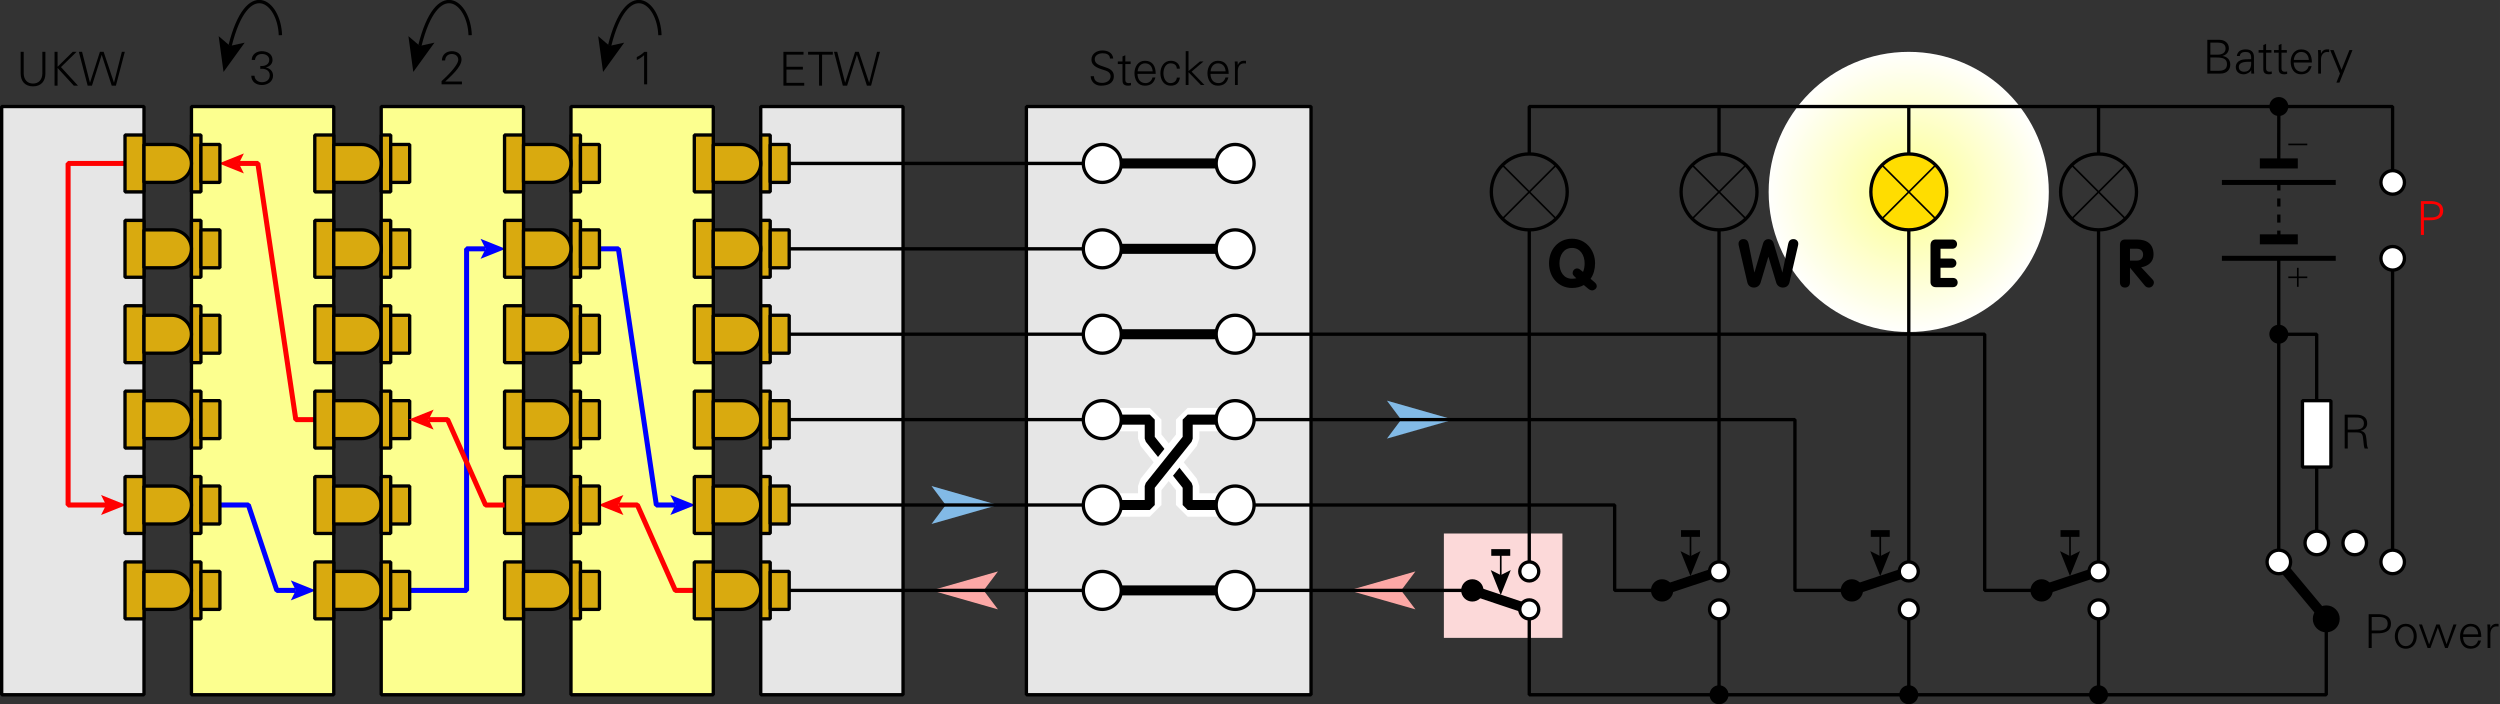 <?xml version="1.0" encoding="ISO-8859-1" standalone="yes"?>
<!DOCTYPE svg PUBLIC "-//W3C//DTD SVG 20010904//EN"
  "http://www.w3.org/TR/2001/REC-SVG-20010904/DTD/svg10.dtd">
<svg width="26.347cm" height="7.422cm" viewBox="280.945 1233 3734.234 1051.945" version="1.0"
    xmlns="http://www.w3.org/2000/svg"
    xmlns:xlink="http://www.w3.org/1999/xlink">
<rect x="280.945" y="1233" width="3734.234" height="1051.945" fill="#333333" stroke="none"/>
<desc>
  Exported by the ArtWorks SVGExport module.
  Source document: SCSI::Develop.$.Develop.Web.!WebXpress.^.Input.cm.Pages.crypto.enigma.i.artwork.i_schema
</desc>
<g transform="matrix(1 0 0 -1 0 3517.945)" stroke-miterlimit="16" fill-rule="evenodd" clip-rule="evenodd" stroke-linejoin="bevel" stroke-linecap="butt">
<path d="M1771.555 1530.617 1672.344 1502.273 1693.547 1530.562 1672.344 1558.961 1771.555 1530.617 Z" fill="#82bae6"/>
<path d="M1672.352 1403.062 1771.562 1374.719 1750.234 1403.016 1771.562 1431.406 1672.352 1403.062 Z" fill="#fca8a6"/>
<path d="M2451.805 1658.164 2352.594 1629.82 2373.797 1658.109 2352.594 1686.508 2451.805 1658.164 Z" fill="#82bae6"/>
<path d="M2295.914 1403.062 2395.125 1374.719 2373.797 1403.016 2395.125 1431.406 2295.914 1403.062 Z" fill="#fca8a6"/>
<rect x="2437.656" y="1332.156" width="177.062" height="155.891" fill="#fcd9d9"/>
<defs>
<radialGradient id="_Fill0" gradientUnits="userSpaceOnUse" cx="3132.008" cy="1998.25" r="213.727" spreadMethod="pad">
<stop offset="0" stop-color="#fcff8f"/>
<stop offset="1" stop-color="#ffffff"/>
</radialGradient>
</defs>
<circle cx="3132.008" cy="1998.25" r="209.242" fill="url(#_Fill0)"/>
<rect x="1814.07" y="1247.172" width="425.164" height="878.68" stroke="#000000" stroke-width="5" stroke-linejoin="miter" fill="#e6e6e6"/>
<path d="M1927.445 1658.164 1998.305 1658.164 1998.305 1629.82 2054.992 1558.961 2054.992 1530.617 2125.859 1530.617" stroke="#ffffff" stroke-width="35" fill="none"/>
<rect x="283.445" y="1247.172" width="212.586" height="878.68" stroke="#000000" stroke-width="5" stroke-linejoin="miter" fill="#e6e6e6"/>
<rect x="566.898" y="1247.172" width="212.578" height="878.68" stroke="#000000" stroke-width="5" stroke-linejoin="miter" fill="#fcff8f"/>
<rect x="850.352" y="1247.172" width="212.578" height="878.68" stroke="#000000" stroke-width="5" stroke-linejoin="miter" fill="#fcff8f"/>
<rect x="1133.797" y="1247.172" width="212.578" height="878.68" stroke="#000000" stroke-width="5" stroke-linejoin="miter" fill="#fcff8f"/>
<rect x="1417.25" y="1247.172" width="212.57" height="878.68" stroke="#000000" stroke-width="5" stroke-linejoin="miter" fill="#e6e6e6"/>
<path d="M1318.023 1403.062 1289.68 1403.062 1232.992 1530.617 1204.648 1530.617" stroke="#ff0000" stroke-width="7.5" stroke-linejoin="miter" fill="none"/>
<path transform="matrix(-0.083 0 0 -0.083 1204.648 1530.617)" stroke="none" fill="#ff0000" d="M-90 -180 360 0 -90 180 0 0 -90 -180 Z"/>
<path d="M751.133 1658.164 722.789 1658.164 666.102 2040.82 637.75 2040.82" stroke="#ff0000" stroke-width="7.5" stroke-linejoin="miter" fill="none"/>
<path transform="matrix(-0.083 0 0 -0.083 637.75 2040.82)" stroke="none" fill="#ff0000" d="M-90 -180 360 0 -90 180 0 0 -90 -180 Z"/>
<path d="M467.695 2040.82 382.656 2040.82 382.656 1530.617 439.352 1530.617" stroke="#ff0000" stroke-width="7.5" stroke-linejoin="miter" fill="none"/>
<path transform="matrix(0.083 0 0 0.083 439.352 1530.617)" stroke="none" fill="#ff0000" d="M-90 -180 360 0 -90 180 0 0 -90 -180 Z"/>
<path d="M609.414 1530.617 651.93 1530.617 694.445 1403.062 722.789 1403.062" stroke="#0000ff" stroke-width="7.5" stroke-linejoin="miter" fill="none"/>
<path transform="matrix(0.083 0 0 0.083 722.789 1403.062)" stroke="none" fill="#0000ff" d="M-90 -180 360 0 -90 180 0 0 -90 -180 Z"/>
<path d="M892.859 1403.062 977.891 1403.062 977.891 1913.266 1006.234 1913.266" stroke="#0000ff" stroke-width="7.5" stroke-linejoin="miter" fill="none"/>
<path transform="matrix(0.083 0 0 0.083 1006.234 1913.266)" stroke="none" fill="#0000ff" d="M-90 -180 360 0 -90 180 0 0 -90 -180 Z"/>
<path d="M1176.305 1913.266 1204.648 1913.266 1261.344 1530.617 1289.688 1530.617" stroke="#0000ff" stroke-width="7.5" stroke-linejoin="miter" fill="none"/>
<path transform="matrix(0.083 0 0 0.083 1289.688 1530.617)" stroke="none" fill="#0000ff" d="M-90 -180 360 0 -90 180 0 0 -90 -180 Z"/>
<g>
<rect x="1318.023" y="1743.203" width="28.352" height="85.031" stroke="#000000" stroke-width="5" stroke-linejoin="miter" fill="#d9aa0f"/>
<path d="M1346.375 1814.062 1387.695 1814.062 C1404.008 1814.062 1417.227 1801.375 1417.227 1785.719 L1417.227 1785.719 C1417.227 1770.062 1404.008 1757.375 1387.695 1757.375 L1346.375 1757.375 1346.375 1814.062 Z" stroke="#000000" stroke-width="5" stroke-linejoin="miter" fill="#d9aa0f"/>
</g>
<g>
<rect x="1417.242" y="1743.203" width="14.172" height="85.031" stroke="#000000" stroke-width="5" stroke-linejoin="miter" fill="#d9aa0f"/>
<rect x="1431.414" y="1757.375" width="28.344" height="56.688" stroke="#000000" stroke-width="5" stroke-linejoin="miter" fill="#d9aa0f"/>
</g>
<g>
<rect x="1318.023" y="1615.648" width="28.352" height="85.031" stroke="#000000" stroke-width="5" stroke-linejoin="miter" fill="#d9aa0f"/>
<path d="M1346.375 1686.508 1387.695 1686.508 C1404.008 1686.508 1417.227 1673.82 1417.227 1658.164 L1417.227 1658.164 C1417.227 1642.508 1404.008 1629.82 1387.695 1629.82 L1346.375 1629.82 1346.375 1686.508 Z" stroke="#000000" stroke-width="5" stroke-linejoin="miter" fill="#d9aa0f"/>
</g>
<g>
<rect x="1417.242" y="1615.648" width="14.172" height="85.031" stroke="#000000" stroke-width="5" stroke-linejoin="miter" fill="#d9aa0f"/>
<rect x="1431.414" y="1629.82" width="28.344" height="56.688" stroke="#000000" stroke-width="5" stroke-linejoin="miter" fill="#d9aa0f"/>
</g>
<g>
<rect x="1318.023" y="1488.102" width="28.352" height="85.031" stroke="#000000" stroke-width="5" stroke-linejoin="miter" fill="#d9aa0f"/>
<path d="M1346.375 1558.961 1387.695 1558.961 C1404.008 1558.961 1417.227 1546.273 1417.227 1530.617 L1417.227 1530.617 C1417.227 1514.961 1404.008 1502.273 1387.695 1502.273 L1346.375 1502.273 1346.375 1558.961 Z" stroke="#000000" stroke-width="5" stroke-linejoin="miter" fill="#d9aa0f"/>
</g>
<g>
<rect x="1417.242" y="1488.102" width="14.172" height="85.031" stroke="#000000" stroke-width="5" stroke-linejoin="miter" fill="#d9aa0f"/>
<rect x="1431.414" y="1502.273" width="28.344" height="56.688" stroke="#000000" stroke-width="5" stroke-linejoin="miter" fill="#d9aa0f"/>
</g>
<g>
<rect x="1318.023" y="1360.547" width="28.352" height="85.031" stroke="#000000" stroke-width="5" stroke-linejoin="miter" fill="#d9aa0f"/>
<path d="M1346.375 1431.406 1387.695 1431.406 C1404.008 1431.406 1417.227 1418.719 1417.227 1403.062 L1417.227 1403.062 C1417.227 1387.406 1404.008 1374.719 1387.695 1374.719 L1346.375 1374.719 1346.375 1431.406 Z" stroke="#000000" stroke-width="5" stroke-linejoin="miter" fill="#d9aa0f"/>
</g>
<g>
<rect x="1417.242" y="1360.547" width="14.172" height="85.031" stroke="#000000" stroke-width="5" stroke-linejoin="miter" fill="#d9aa0f"/>
<rect x="1431.414" y="1374.719" width="28.344" height="56.688" stroke="#000000" stroke-width="5" stroke-linejoin="miter" fill="#d9aa0f"/>
</g>
<g>
<path d="M1482.219 2157 1482.219 2161.195 1455.688 2161.195 1455.688 2181.008 1480.188 2181.008 1480.188 2185.203 1455.688 2185.203 1455.688 2203.336 1481.164 2203.336 1481.164 2207.539 1451.133 2207.539 1451.133 2157 1482.219 2157 Z" fill="#000000"/>
<path d="M1504.359 2157 1508.836 2157 1508.906 2203.336 1524.938 2203.336 1524.938 2207.539 1487.977 2207.539 1487.977 2203.336 1504.289 2203.336 1504.359 2157 Z" fill="#000000"/>
<path d="M1560.789 2202.844 1560.93 2202.844 1575.836 2157 1582.062 2157 1595.367 2207.539 1590.953 2207.539 1579.266 2161.547 1579.125 2161.547 1563.727 2207.539 1558.195 2207.539 1543.43 2161.547 1543.289 2161.547 1531.523 2207.539 1526.695 2207.539 1539.859 2157 1546.297 2157 1560.789 2202.844 Z" fill="#000000"/>
</g>
<g>
<path d="M311.789 2207.539 311.789 2174.773 C311.93 2163.93 318.016 2155.945 330.266 2155.945 342.516 2155.945 348.609 2163.93 348.75 2174.773 L348.75 2207.539 344.195 2207.539 344.195 2174.844 C343.844 2165.68 338.594 2160.148 330.266 2160.148 321.938 2160.148 316.688 2165.68 316.336 2174.844 L316.336 2207.539 311.789 2207.539 Z" fill="#000000"/>
<path d="M366.898 2157 366.969 2183.383 391.188 2157 397.414 2157 372.008 2184.719 395.312 2207.539 389.578 2207.539 366.969 2185.273 366.898 2207.539 362.414 2207.539 362.414 2157 366.898 2157 Z" fill="#000000"/>
<path d="M432.789 2202.844 432.93 2202.844 447.836 2157 454.062 2157 467.367 2207.539 462.953 2207.539 451.266 2161.547 451.125 2161.547 435.727 2207.539 430.195 2207.539 415.43 2161.547 415.289 2161.547 403.523 2207.539 398.695 2207.539 411.859 2157 418.297 2157 432.789 2202.844 Z" fill="#000000"/>
</g>
<g>
<path d="M1232.117 2195.258 C1236.039 2197.148 1239.812 2199.453 1243.039 2202.539 L1243.039 2159 1247.586 2159 1247.586 2207.438 1243.25 2207.438 C1240.094 2204.289 1236.25 2201.484 1232.117 2199.805 L1232.117 2195.258 Z" fill="#000000"/>
</g>
<g>
<path d="M970.945 2159 970.945 2163.195 945.953 2163.195 C953.445 2170.406 970.312 2184.617 970.312 2195.953 970.312 2204.359 963.594 2208.484 955.828 2208.484 947.43 2208.484 940.984 2203.164 940.984 2194.625 L945.883 2194.625 C945.883 2200.297 949.875 2204.289 955.688 2204.289 960.938 2204.289 965.414 2201.344 965.414 2195.68 965.414 2187 946.797 2169.43 940.5 2163.758 L940.5 2159 970.945 2159 Z" fill="#000000"/>
</g>
<g>
<path d="M669.75 2182.023 C676.398 2183.008 683.883 2180.273 683.883 2172.508 683.883 2165.578 678.562 2162.148 672.125 2162.148 666.523 2162.148 661.203 2165.789 661.133 2171.805 L656.234 2171.805 C656.516 2162.562 663.656 2157.945 672.195 2157.945 680.312 2157.945 688.789 2162.844 688.789 2171.945 688.789 2178.453 684.305 2182.867 678.148 2184.195 L678.148 2184.336 C683.539 2185.453 688.016 2189.375 688.016 2195.258 688.016 2204.633 679.969 2208.484 671.773 2208.484 664.219 2208.484 656.938 2203.656 656.938 2195.469 L661.836 2195.469 C662.469 2201.062 666.25 2204.289 672.406 2204.289 678.078 2204.289 683.117 2201.133 683.117 2195.539 683.117 2188.258 675.977 2185.734 669.75 2186.438 L669.75 2182.023 Z" fill="#000000"/>
</g>
<g>
<circle cx="2565.203" cy="1998.297" r="56.688" stroke="#000000" stroke-width="5" fill="none"/>
<g>
<path d="M2525.141 2038.328 2605.305 1958.164" stroke="#000000" stroke-width="2.5" fill="none"/>
<path d="M2525.141 1958.164 2605.305 2038.328" stroke="#000000" stroke-width="2.5" fill="none"/>
</g>
</g>
<g>
<circle cx="2848.656" cy="1998.297" r="56.688" stroke="#000000" stroke-width="5" fill="none"/>
<g>
<path d="M2808.594 2038.328 2888.758 1958.164" stroke="#000000" stroke-width="2.5" fill="none"/>
<path d="M2808.594 1958.164 2888.758 2038.328" stroke="#000000" stroke-width="2.5" fill="none"/>
</g>
</g>
<g>
<circle cx="3132.102" cy="1998.297" r="56.688" stroke="#000000" stroke-width="5" fill="#ffdd00"/>
<g>
<path d="M3092.039 2038.328 3172.203 1958.164" stroke="#000000" stroke-width="2.5" fill="none"/>
<path d="M3092.039 1958.164 3172.203 2038.328" stroke="#000000" stroke-width="2.5" fill="none"/>
</g>
</g>
<g>
<circle cx="3415.547" cy="1998.297" r="56.688" stroke="#000000" stroke-width="5" fill="none"/>
<g>
<path d="M3375.484 2038.328 3455.648 1958.164" stroke="#000000" stroke-width="2.5" fill="none"/>
<path d="M3375.484 1958.164 3455.648 2038.328" stroke="#000000" stroke-width="2.5" fill="none"/>
</g>
</g>
<path d="M2565.203 2054.992 2565.203 2125.852 3684.82 2125.852" stroke="#000000" stroke-width="5" stroke-linejoin="miter" fill="none"/>
<path d="M2565.195 1360.547 2565.195 1247.172 3755.68 1247.172 3755.68 1346.375" stroke="#000000" stroke-width="5" stroke-linejoin="miter" fill="none"/>
<path d="M2154.203 1403.062 2480.172 1403.062" stroke="#000000" stroke-width="5" stroke-linejoin="miter" fill="none"/>
<path d="M2848.648 2125.852 2848.648 2054.992" stroke="#000000" stroke-width="5" stroke-linejoin="miter" fill="none"/>
<path d="M2565.203 1941.617 2565.195 1445.578" stroke="#000000" stroke-width="5" stroke-linejoin="miter" fill="none"/>
<path d="M2848.648 1941.617 2848.648 1445.578" stroke="#000000" stroke-width="5" stroke-linejoin="miter" fill="none"/>
<path d="M3132.102 2125.852 3132.102 2054.992" stroke="#000000" stroke-width="5" stroke-linejoin="miter" fill="none"/>
<path d="M3415.547 2125.852 3415.547 2054.992" stroke="#000000" stroke-width="5" stroke-linejoin="miter" fill="none"/>
<path d="M2154.203 1658.164 2962.023 1658.164 2962.023 1403.062 3047.055 1403.062" stroke="#000000" stroke-width="5" stroke-linejoin="miter" fill="none"/>
<path d="M2154.203 1785.719 3245.469 1785.719 3245.469 1403.062 3330.5 1403.062" stroke="#000000" stroke-width="5" stroke-linejoin="miter" fill="none"/>
<path d="M3132.094 1941.617 3132.094 1445.578" stroke="#000000" stroke-width="5" stroke-linejoin="miter" fill="none"/>
<path d="M3415.539 1941.617 3415.539 1445.578" stroke="#000000" stroke-width="5" stroke-linejoin="miter" fill="none"/>
<g>
<path d="M2652.398 1854.398 C2655.094 1852.094 2656.898 1851.195 2659.094 1851.195 2662.5 1851.195 2666 1853.992 2666 1857.5 2666 1860.297 2664.398 1861.898 2662.5 1863.594 L2656.797 1868.5 C2661.195 1874.797 2663.5 1882.797 2663.5 1891.594 2663.5 1911.898 2649.195 1928.398 2629.094 1928.398 2608.695 1928.398 2594.695 1912.398 2594.695 1891.594 2594.695 1870.898 2608.797 1854.797 2629.094 1854.797 2635.898 1854.797 2641.797 1856.398 2646.695 1859.195 L2652.398 1854.398 Z M2640.594 1882.695 C2639.398 1883.5 2638.195 1884 2636.797 1884 2632.695 1884 2630 1880.695 2630 1876.797 2630 1875.398 2630.797 1873.797 2631.898 1872.797 L2635.5 1869.297 C2633.5 1868.898 2631.398 1868.594 2629.094 1868.594 2616.398 1868.594 2610.297 1879.398 2610.297 1891.594 2610.297 1903.695 2616.594 1914.594 2629.094 1914.594 2641.594 1914.594 2647.898 1903.5 2647.898 1891.594 2647.898 1887 2647.195 1882.594 2645.5 1878.797 L2640.594 1882.695 Z" fill="#000000"/>
</g>
<g>
<path d="M2890.898 1863.195 C2891.898 1859 2895.195 1855.398 2900.797 1855.398 2905.695 1855.398 2909.5 1858.594 2910.695 1862.695 L2922.297 1901.297 2922.5 1901.297 2934.094 1862.695 C2935.297 1858.594 2939.094 1855.398 2944 1855.398 2949.594 1855.398 2952.898 1859 2953.898 1863.195 L2966.594 1917.797 C2966.898 1919.094 2967 1919.797 2967 1921.195 2967 1924.398 2964.297 1927.797 2959.898 1927.797 2955.094 1927.797 2952.797 1925 2951.898 1920.594 L2943.398 1878.094 2943.195 1878.094 2930.195 1921.898 C2929.094 1925.5 2926.094 1927.797 2922.398 1927.797 2918.695 1927.797 2915.695 1925.5 2914.594 1921.898 L2901.594 1878.094 2901.398 1878.094 2892.898 1920.594 C2892 1925 2889.695 1927.797 2884.898 1927.797 2880.5 1927.797 2877.797 1924.398 2877.797 1921.195 2877.797 1919.797 2877.898 1919.094 2878.195 1917.797 L2890.898 1863.195 Z" fill="#000000"/>
</g>
<g>
<path d="M3164.5 1863.5 C3164.5 1859 3167.797 1856 3172.195 1856 L3198 1856 C3202.695 1856 3205.094 1859.5 3205.094 1862.898 3205.094 1866.398 3202.797 1869.797 3198 1869.797 L3179.5 1869.797 3179.5 1885 3195.898 1885 C3200.695 1885 3203.195 1888.5 3203.195 1891.898 3203.195 1895.398 3200.797 1898.797 3195.898 1898.797 L3179.5 1898.797 3179.5 1913.398 3197.094 1913.398 C3201.797 1913.398 3204.195 1916.898 3204.195 1920.297 3204.195 1923.797 3201.898 1927.195 3197.094 1927.195 L3172.297 1927.195 C3167 1927.195 3164.5 1923.5 3164.5 1918.5 L3164.5 1863.5 Z" fill="#000000"/>
</g>
<g>
<path d="M3447.5 1863.195 C3447.5 1858.195 3450.695 1855.398 3455 1855.398 3459.297 1855.398 3462.5 1858.195 3462.5 1863.195 L3462.5 1884.898 3462.695 1884.898 3484.898 1858 C3486.5 1856.094 3488.898 1855.398 3490.695 1855.398 3495.094 1855.398 3498.195 1859.195 3498.195 1863.094 3498.195 1864.5 3497.594 1866 3496.195 1867.5 L3479.195 1885.695 C3489.398 1887.297 3497.695 1893.594 3497.695 1904.594 3497.695 1920.297 3488.195 1927.195 3472.797 1927.195 L3455.195 1927.195 C3450.195 1927.195 3447.5 1924.195 3447.5 1919.398 L3447.5 1863.195 Z M3462.5 1913.398 3472.797 1913.398 C3478.297 1913.398 3482.094 1910.297 3482.094 1904.594 3482.094 1899 3478.297 1895.695 3472.797 1895.695 L3462.5 1895.695 3462.5 1913.398 Z" fill="#000000"/>
</g>
<path d="M2125.859 1403.062 1927.445 1403.062" stroke="#000000" stroke-width="15" fill="none"/>
<path d="M1927.445 1658.164 1998.305 1658.164 1998.305 1629.82 2054.992 1558.961 2054.992 1530.617 2125.859 1530.617" stroke="#000000" stroke-width="15" fill="none"/>
<path d="M2125.852 1658.164 2054.992 1658.164 2054.992 1629.82 1998.305 1558.961 1998.305 1530.617 1927.445 1530.617" stroke="#ffffff" stroke-width="35" fill="none"/>
<path d="M2125.852 1658.164 2054.992 1658.164 2054.992 1629.82 1998.305 1558.961 1998.305 1530.617 1927.445 1530.617" stroke="#000000" stroke-width="15" fill="none"/>
<path d="M1927.445 2040.82 2125.852 2040.82" stroke="#000000" stroke-width="15" fill="none"/>
<path d="M1927.445 1913.266 2125.859 1913.266" stroke="#000000" stroke-width="15" fill="none"/>
<path d="M1459.75 1785.719 1899.094 1785.719" stroke="#000000" stroke-width="5" fill="none"/>
<path d="M1459.75 1658.164 1899.094 1658.164" stroke="#000000" stroke-width="5" fill="none"/>
<path d="M1459.75 1530.617 1899.094 1530.617" stroke="#000000" stroke-width="5" fill="none"/>
<path d="M1899.094 1913.266 1459.75 1913.266" stroke="#000000" stroke-width="5" fill="none"/>
<path d="M1899.094 2040.82 1459.75 2040.82" stroke="#000000" stroke-width="5" fill="none"/>
<g>
<rect x="1417.242" y="1998.305" width="14.172" height="85.031" stroke="#000000" stroke-width="5" stroke-linejoin="miter" fill="#d9aa0f"/>
<rect x="1431.414" y="2012.477" width="28.344" height="56.688" stroke="#000000" stroke-width="5" stroke-linejoin="miter" fill="#d9aa0f"/>
</g>
<g>
<rect x="1417.242" y="1870.75" width="14.172" height="85.031" stroke="#000000" stroke-width="5" stroke-linejoin="miter" fill="#d9aa0f"/>
<rect x="1431.414" y="1884.922" width="28.344" height="56.688" stroke="#000000" stroke-width="5" stroke-linejoin="miter" fill="#d9aa0f"/>
</g>
<g>
<path d="M1944.703 2171.297 C1944.703 2188.727 1916.148 2182.219 1916.148 2196.562 1916.148 2202.727 1922.656 2205.383 1927.906 2205.383 1933.086 2205.383 1938.758 2203.773 1938.898 2197.547 L1943.797 2197.547 C1942.68 2207.273 1934 2209.586 1927.344 2209.586 1919.367 2209.586 1911.25 2204.758 1911.25 2195.938 1911.25 2185.016 1923.703 2182.43 1931.898 2179.695 1936.164 2178.297 1939.805 2175.914 1939.805 2170.875 1939.805 2164.438 1933.297 2161.148 1927.625 2161.148 1920.836 2161.148 1915.094 2163.383 1914.953 2171.156 L1910.055 2171.156 C1910.266 2162.828 1917.055 2156.945 1925.109 2156.945 1935.258 2156.945 1944.703 2160.305 1944.703 2171.297 L1944.703 2171.297 Z" fill="#000000"/>
<path d="M1957.609 2167.375 C1957.609 2162.617 1957.117 2156.945 1966.008 2156.945 1967.406 2156.945 1968.945 2157.227 1970.273 2157.578 L1970.273 2161.219 C1969.156 2160.867 1967.898 2160.797 1966.633 2160.797 1963.414 2160.797 1961.734 2162.547 1961.805 2165.766 L1961.805 2189.289 1969.789 2189.289 1969.789 2193.133 1961.805 2193.133 1961.805 2202.445 1957.609 2200.625 1957.609 2193.133 1950.609 2193.133 1950.609 2189.289 1957.609 2189.289 1957.609 2167.375 Z" fill="#000000"/>
<path d="M2007.203 2174.586 C2007.203 2185.578 2002.938 2194.188 1991.18 2194.188 1980.75 2194.188 1975.5 2185.086 1975.5 2175.562 1975.5 2165.977 1980.398 2156.945 1990.898 2156.945 1999.367 2156.945 2004.617 2160.797 2006.789 2169.195 L2002.375 2169.195 C2001.328 2164.367 1997.195 2160.797 1992.227 2160.797 1983.617 2160.797 1980.188 2167.094 1980.047 2174.586 L2007.203 2174.586 Z M1980.188 2178.438 C1980.75 2184.594 1984.383 2190.336 1991.25 2190.336 1998.523 2190.336 2002.164 2185.227 2002.656 2178.438 L1980.188 2178.438 Z" fill="#000000"/>
<path d="M2043.336 2182.359 C2042.984 2189.844 2037.109 2194.188 2029.898 2194.188 2019.469 2194.188 2014.219 2185.086 2014.219 2175.562 2014.219 2165.977 2019.117 2156.945 2029.617 2156.945 2037.594 2156.945 2042.219 2160.938 2043.336 2168.984 L2038.789 2168.984 C2038.438 2164.156 2034.656 2160.797 2029.195 2160.797 2022.758 2160.797 2018.766 2167.586 2018.766 2175.633 2018.766 2183.617 2022.758 2190.336 2029.195 2190.336 2035.008 2190.336 2038.438 2187.75 2038.789 2182.359 L2043.336 2182.359 Z" fill="#000000"/>
<path d="M2056.219 2208.539 2052.016 2208.539 2052.016 2158 2056.219 2158 2056.219 2177.039 2074.695 2158 2080.016 2158 2060.836 2177.945 2078.617 2193.133 2073.227 2193.133 2056.219 2178.789 2056.219 2208.539 Z" fill="#000000"/>
<path d="M2116.203 2174.586 C2116.203 2185.578 2111.938 2194.188 2100.18 2194.188 2089.75 2194.188 2084.5 2185.086 2084.5 2175.562 2084.5 2165.977 2089.398 2156.945 2099.898 2156.945 2108.367 2156.945 2113.617 2160.797 2115.789 2169.195 L2111.375 2169.195 C2110.328 2164.367 2106.195 2160.797 2101.227 2160.797 2092.617 2160.797 2089.188 2167.094 2089.047 2174.586 L2116.203 2174.586 Z M2089.188 2178.438 C2089.75 2184.594 2093.383 2190.336 2100.25 2190.336 2107.523 2190.336 2111.164 2185.227 2111.656 2178.438 L2089.188 2178.438 Z" fill="#000000"/>
<path d="M2129.797 2179.133 C2129.938 2185.859 2133.227 2190.336 2139.453 2190.336 2140.297 2190.336 2141.203 2190.125 2142.047 2190.055 L2142.047 2194.117 C2140.648 2194.188 2139.25 2194.258 2137.844 2194.188 2134.344 2194.047 2131.195 2191.523 2129.938 2187.953 L2129.797 2187.953 2129.586 2193.133 2125.25 2193.133 C2125.383 2190.758 2125.664 2187.953 2125.594 2185.227 L2125.594 2158 2129.797 2158 2129.797 2179.133 Z" fill="#000000"/>
</g>
<path d="M2154.203 1530.617 2692.75 1530.617 2692.75 1403.062 2763.609 1403.062" stroke="#000000" stroke-width="5" stroke-linejoin="miter" fill="none"/>
<path d="M1459.75 1403.062 1899.094 1403.062" stroke="#000000" stroke-width="5" fill="none"/>
<path d="M1927.445 1785.719 2125.852 1785.719" stroke="#000000" stroke-width="15" fill="none"/>
<g>
<rect x="1318.023" y="1998.305" width="28.352" height="85.031" stroke="#000000" stroke-width="5" stroke-linejoin="miter" fill="#d9aa0f"/>
<path d="M1346.375 2069.164 1387.695 2069.164 C1404.008 2069.164 1417.227 2056.477 1417.227 2040.82 L1417.227 2040.82 C1417.227 2025.164 1404.008 2012.477 1387.695 2012.477 L1346.375 2012.477 1346.375 2069.164 Z" stroke="#000000" stroke-width="5" stroke-linejoin="miter" fill="#d9aa0f"/>
</g>
<g>
<rect x="1318.023" y="1870.75" width="28.352" height="85.031" stroke="#000000" stroke-width="5" stroke-linejoin="miter" fill="#d9aa0f"/>
<path d="M1346.375 1941.609 1387.695 1941.609 C1404.008 1941.609 1417.227 1928.922 1417.227 1913.266 L1417.227 1913.266 C1417.227 1897.609 1404.008 1884.922 1387.695 1884.922 L1346.375 1884.922 1346.375 1941.609 Z" stroke="#000000" stroke-width="5" stroke-linejoin="miter" fill="#d9aa0f"/>
</g>
<g>
<rect x="1034.578" y="1743.203" width="28.352" height="85.031" stroke="#000000" stroke-width="5" stroke-linejoin="miter" fill="#d9aa0f"/>
<path d="M1062.93 1814.062 1104.25 1814.062 C1120.562 1814.062 1133.781 1801.375 1133.781 1785.719 L1133.781 1785.719 C1133.781 1770.062 1120.562 1757.375 1104.25 1757.375 L1062.93 1757.375 1062.93 1814.062 Z" stroke="#000000" stroke-width="5" stroke-linejoin="miter" fill="#d9aa0f"/>
</g>
<g>
<rect x="1133.797" y="1743.203" width="14.172" height="85.031" stroke="#000000" stroke-width="5" stroke-linejoin="miter" fill="#d9aa0f"/>
<rect x="1147.969" y="1757.375" width="28.344" height="56.688" stroke="#000000" stroke-width="5" stroke-linejoin="miter" fill="#d9aa0f"/>
</g>
<g>
<rect x="1034.578" y="1615.648" width="28.352" height="85.031" stroke="#000000" stroke-width="5" stroke-linejoin="miter" fill="#d9aa0f"/>
<path d="M1062.93 1686.508 1104.25 1686.508 C1120.562 1686.508 1133.781 1673.82 1133.781 1658.164 L1133.781 1658.164 C1133.781 1642.508 1120.562 1629.82 1104.25 1629.82 L1062.93 1629.82 1062.93 1686.508 Z" stroke="#000000" stroke-width="5" stroke-linejoin="miter" fill="#d9aa0f"/>
</g>
<g>
<rect x="1133.797" y="1615.648" width="14.172" height="85.031" stroke="#000000" stroke-width="5" stroke-linejoin="miter" fill="#d9aa0f"/>
<rect x="1147.969" y="1629.82" width="28.344" height="56.688" stroke="#000000" stroke-width="5" stroke-linejoin="miter" fill="#d9aa0f"/>
</g>
<g>
<rect x="1034.578" y="1488.102" width="28.352" height="85.031" stroke="#000000" stroke-width="5" stroke-linejoin="miter" fill="#d9aa0f"/>
<path d="M1062.93 1558.961 1104.25 1558.961 C1120.562 1558.961 1133.781 1546.273 1133.781 1530.617 L1133.781 1530.617 C1133.781 1514.961 1120.562 1502.273 1104.25 1502.273 L1062.93 1502.273 1062.93 1558.961 Z" stroke="#000000" stroke-width="5" stroke-linejoin="miter" fill="#d9aa0f"/>
</g>
<g>
<rect x="1133.797" y="1488.102" width="14.172" height="85.031" stroke="#000000" stroke-width="5" stroke-linejoin="miter" fill="#d9aa0f"/>
<rect x="1147.969" y="1502.273" width="28.344" height="56.688" stroke="#000000" stroke-width="5" stroke-linejoin="miter" fill="#d9aa0f"/>
</g>
<g>
<rect x="1034.578" y="1360.547" width="28.352" height="85.031" stroke="#000000" stroke-width="5" stroke-linejoin="miter" fill="#d9aa0f"/>
<path d="M1062.93 1431.406 1104.25 1431.406 C1120.562 1431.406 1133.781 1418.719 1133.781 1403.062 L1133.781 1403.062 C1133.781 1387.406 1120.562 1374.719 1104.25 1374.719 L1062.93 1374.719 1062.93 1431.406 Z" stroke="#000000" stroke-width="5" stroke-linejoin="miter" fill="#d9aa0f"/>
</g>
<g>
<rect x="1133.797" y="1360.547" width="14.172" height="85.031" stroke="#000000" stroke-width="5" stroke-linejoin="miter" fill="#d9aa0f"/>
<rect x="1147.969" y="1374.719" width="28.344" height="56.688" stroke="#000000" stroke-width="5" stroke-linejoin="miter" fill="#d9aa0f"/>
</g>
<g>
<rect x="1133.797" y="1998.305" width="14.172" height="85.031" stroke="#000000" stroke-width="5" stroke-linejoin="miter" fill="#d9aa0f"/>
<rect x="1147.969" y="2012.477" width="28.344" height="56.688" stroke="#000000" stroke-width="5" stroke-linejoin="miter" fill="#d9aa0f"/>
</g>
<g>
<rect x="1133.797" y="1870.75" width="14.172" height="85.031" stroke="#000000" stroke-width="5" stroke-linejoin="miter" fill="#d9aa0f"/>
<rect x="1147.969" y="1884.922" width="28.344" height="56.688" stroke="#000000" stroke-width="5" stroke-linejoin="miter" fill="#d9aa0f"/>
</g>
<g>
<rect x="1034.578" y="1998.305" width="28.352" height="85.031" stroke="#000000" stroke-width="5" stroke-linejoin="miter" fill="#d9aa0f"/>
<path d="M1062.93 2069.164 1104.25 2069.164 C1120.562 2069.164 1133.781 2056.477 1133.781 2040.82 L1133.781 2040.82 C1133.781 2025.164 1120.562 2012.477 1104.25 2012.477 L1062.93 2012.477 1062.93 2069.164 Z" stroke="#000000" stroke-width="5" stroke-linejoin="miter" fill="#d9aa0f"/>
</g>
<g>
<rect x="1034.578" y="1870.75" width="28.352" height="85.031" stroke="#000000" stroke-width="5" stroke-linejoin="miter" fill="#d9aa0f"/>
<path d="M1062.93 1941.609 1104.25 1941.609 C1120.562 1941.609 1133.781 1928.922 1133.781 1913.266 L1133.781 1913.266 C1133.781 1897.609 1120.562 1884.922 1104.25 1884.922 L1062.93 1884.922 1062.93 1941.609 Z" stroke="#000000" stroke-width="5" stroke-linejoin="miter" fill="#d9aa0f"/>
</g>
<g>
<rect x="751.133" y="1743.203" width="28.352" height="85.031" stroke="#000000" stroke-width="5" stroke-linejoin="miter" fill="#d9aa0f"/>
<path d="M779.484 1814.062 820.805 1814.062 C837.117 1814.062 850.336 1801.375 850.336 1785.719 L850.336 1785.719 C850.336 1770.062 837.117 1757.375 820.805 1757.375 L779.484 1757.375 779.484 1814.062 Z" stroke="#000000" stroke-width="5" stroke-linejoin="miter" fill="#d9aa0f"/>
</g>
<g>
<rect x="850.352" y="1743.203" width="14.172" height="85.031" stroke="#000000" stroke-width="5" stroke-linejoin="miter" fill="#d9aa0f"/>
<rect x="864.523" y="1757.375" width="28.344" height="56.688" stroke="#000000" stroke-width="5" stroke-linejoin="miter" fill="#d9aa0f"/>
</g>
<g>
<rect x="751.133" y="1615.648" width="28.352" height="85.031" stroke="#000000" stroke-width="5" stroke-linejoin="miter" fill="#d9aa0f"/>
<path d="M779.484 1686.508 820.805 1686.508 C837.117 1686.508 850.336 1673.82 850.336 1658.164 L850.336 1658.164 C850.336 1642.508 837.117 1629.82 820.805 1629.82 L779.484 1629.82 779.484 1686.508 Z" stroke="#000000" stroke-width="5" stroke-linejoin="miter" fill="#d9aa0f"/>
</g>
<g>
<rect x="850.352" y="1615.648" width="14.172" height="85.031" stroke="#000000" stroke-width="5" stroke-linejoin="miter" fill="#d9aa0f"/>
<rect x="864.523" y="1629.82" width="28.344" height="56.688" stroke="#000000" stroke-width="5" stroke-linejoin="miter" fill="#d9aa0f"/>
</g>
<g>
<rect x="751.133" y="1488.102" width="28.352" height="85.031" stroke="#000000" stroke-width="5" stroke-linejoin="miter" fill="#d9aa0f"/>
<path d="M779.484 1558.961 820.805 1558.961 C837.117 1558.961 850.336 1546.273 850.336 1530.617 L850.336 1530.617 C850.336 1514.961 837.117 1502.273 820.805 1502.273 L779.484 1502.273 779.484 1558.961 Z" stroke="#000000" stroke-width="5" stroke-linejoin="miter" fill="#d9aa0f"/>
</g>
<g>
<rect x="850.352" y="1488.102" width="14.172" height="85.031" stroke="#000000" stroke-width="5" stroke-linejoin="miter" fill="#d9aa0f"/>
<rect x="864.523" y="1502.273" width="28.344" height="56.688" stroke="#000000" stroke-width="5" stroke-linejoin="miter" fill="#d9aa0f"/>
</g>
<g>
<rect x="751.133" y="1360.547" width="28.352" height="85.031" stroke="#000000" stroke-width="5" stroke-linejoin="miter" fill="#d9aa0f"/>
<path d="M779.484 1431.406 820.805 1431.406 C837.117 1431.406 850.336 1418.719 850.336 1403.062 L850.336 1403.062 C850.336 1387.406 837.117 1374.719 820.805 1374.719 L779.484 1374.719 779.484 1431.406 Z" stroke="#000000" stroke-width="5" stroke-linejoin="miter" fill="#d9aa0f"/>
</g>
<g>
<rect x="850.352" y="1360.547" width="14.172" height="85.031" stroke="#000000" stroke-width="5" stroke-linejoin="miter" fill="#d9aa0f"/>
<rect x="864.523" y="1374.719" width="28.344" height="56.688" stroke="#000000" stroke-width="5" stroke-linejoin="miter" fill="#d9aa0f"/>
</g>
<g>
<rect x="850.352" y="1998.305" width="14.172" height="85.031" stroke="#000000" stroke-width="5" stroke-linejoin="miter" fill="#d9aa0f"/>
<rect x="864.523" y="2012.477" width="28.344" height="56.688" stroke="#000000" stroke-width="5" stroke-linejoin="miter" fill="#d9aa0f"/>
</g>
<g>
<rect x="850.352" y="1870.75" width="14.172" height="85.031" stroke="#000000" stroke-width="5" stroke-linejoin="miter" fill="#d9aa0f"/>
<rect x="864.523" y="1884.922" width="28.344" height="56.688" stroke="#000000" stroke-width="5" stroke-linejoin="miter" fill="#d9aa0f"/>
</g>
<g>
<rect x="751.133" y="1998.305" width="28.352" height="85.031" stroke="#000000" stroke-width="5" stroke-linejoin="miter" fill="#d9aa0f"/>
<path d="M779.484 2069.164 820.805 2069.164 C837.117 2069.164 850.336 2056.477 850.336 2040.82 L850.336 2040.82 C850.336 2025.164 837.117 2012.477 820.805 2012.477 L779.484 2012.477 779.484 2069.164 Z" stroke="#000000" stroke-width="5" stroke-linejoin="miter" fill="#d9aa0f"/>
</g>
<g>
<rect x="751.133" y="1870.75" width="28.352" height="85.031" stroke="#000000" stroke-width="5" stroke-linejoin="miter" fill="#d9aa0f"/>
<path d="M779.484 1941.609 820.805 1941.609 C837.117 1941.609 850.336 1928.922 850.336 1913.266 L850.336 1913.266 C850.336 1897.609 837.117 1884.922 820.805 1884.922 L779.484 1884.922 779.484 1941.609 Z" stroke="#000000" stroke-width="5" stroke-linejoin="miter" fill="#d9aa0f"/>
</g>
<g>
<rect x="566.898" y="1743.203" width="14.172" height="85.031" stroke="#000000" stroke-width="5" stroke-linejoin="miter" fill="#d9aa0f"/>
<rect x="581.07" y="1757.375" width="28.344" height="56.688" stroke="#000000" stroke-width="5" stroke-linejoin="miter" fill="#d9aa0f"/>
</g>
<g>
<rect x="566.898" y="1615.648" width="14.172" height="85.031" stroke="#000000" stroke-width="5" stroke-linejoin="miter" fill="#d9aa0f"/>
<rect x="581.07" y="1629.82" width="28.344" height="56.688" stroke="#000000" stroke-width="5" stroke-linejoin="miter" fill="#d9aa0f"/>
</g>
<g>
<rect x="566.898" y="1488.102" width="14.172" height="85.031" stroke="#000000" stroke-width="5" stroke-linejoin="miter" fill="#d9aa0f"/>
<rect x="581.07" y="1502.273" width="28.344" height="56.688" stroke="#000000" stroke-width="5" stroke-linejoin="miter" fill="#d9aa0f"/>
</g>
<g>
<rect x="566.898" y="1360.547" width="14.172" height="85.031" stroke="#000000" stroke-width="5" stroke-linejoin="miter" fill="#d9aa0f"/>
<rect x="581.07" y="1374.719" width="28.344" height="56.688" stroke="#000000" stroke-width="5" stroke-linejoin="miter" fill="#d9aa0f"/>
</g>
<g>
<rect x="566.898" y="1998.305" width="14.172" height="85.031" stroke="#000000" stroke-width="5" stroke-linejoin="miter" fill="#d9aa0f"/>
<rect x="581.07" y="2012.477" width="28.344" height="56.688" stroke="#000000" stroke-width="5" stroke-linejoin="miter" fill="#d9aa0f"/>
</g>
<g>
<rect x="566.898" y="1870.75" width="14.172" height="85.031" stroke="#000000" stroke-width="5" stroke-linejoin="miter" fill="#d9aa0f"/>
<rect x="581.07" y="1884.922" width="28.344" height="56.688" stroke="#000000" stroke-width="5" stroke-linejoin="miter" fill="#d9aa0f"/>
</g>
<g>
<rect x="467.68" y="1743.203" width="28.352" height="85.031" stroke="#000000" stroke-width="5" stroke-linejoin="miter" fill="#d9aa0f"/>
<path d="M496.031 1814.062 537.352 1814.062 C553.664 1814.062 566.883 1801.375 566.883 1785.719 L566.883 1785.719 C566.883 1770.062 553.664 1757.375 537.352 1757.375 L496.031 1757.375 496.031 1814.062 Z" stroke="#000000" stroke-width="5" stroke-linejoin="miter" fill="#d9aa0f"/>
</g>
<g>
<rect x="467.68" y="1615.648" width="28.352" height="85.031" stroke="#000000" stroke-width="5" stroke-linejoin="miter" fill="#d9aa0f"/>
<path d="M496.031 1686.508 537.352 1686.508 C553.664 1686.508 566.883 1673.82 566.883 1658.164 L566.883 1658.164 C566.883 1642.508 553.664 1629.82 537.352 1629.82 L496.031 1629.82 496.031 1686.508 Z" stroke="#000000" stroke-width="5" stroke-linejoin="miter" fill="#d9aa0f"/>
</g>
<g>
<rect x="467.68" y="1488.102" width="28.352" height="85.031" stroke="#000000" stroke-width="5" stroke-linejoin="miter" fill="#d9aa0f"/>
<path d="M496.031 1558.961 537.352 1558.961 C553.664 1558.961 566.883 1546.273 566.883 1530.617 L566.883 1530.617 C566.883 1514.961 553.664 1502.273 537.352 1502.273 L496.031 1502.273 496.031 1558.961 Z" stroke="#000000" stroke-width="5" stroke-linejoin="miter" fill="#d9aa0f"/>
</g>
<g>
<rect x="467.68" y="1360.547" width="28.352" height="85.031" stroke="#000000" stroke-width="5" stroke-linejoin="miter" fill="#d9aa0f"/>
<path d="M496.031 1431.406 537.352 1431.406 C553.664 1431.406 566.883 1418.719 566.883 1403.062 L566.883 1403.062 C566.883 1387.406 553.664 1374.719 537.352 1374.719 L496.031 1374.719 496.031 1431.406 Z" stroke="#000000" stroke-width="5" stroke-linejoin="miter" fill="#d9aa0f"/>
</g>
<g>
<rect x="467.68" y="1998.305" width="28.352" height="85.031" stroke="#000000" stroke-width="5" stroke-linejoin="miter" fill="#d9aa0f"/>
<path d="M496.031 2069.164 537.352 2069.164 C553.664 2069.164 566.883 2056.477 566.883 2040.82 L566.883 2040.82 C566.883 2025.164 553.664 2012.477 537.352 2012.477 L496.031 2012.477 496.031 2069.164 Z" stroke="#000000" stroke-width="5" stroke-linejoin="miter" fill="#d9aa0f"/>
</g>
<g>
<rect x="467.68" y="1870.75" width="28.352" height="85.031" stroke="#000000" stroke-width="5" stroke-linejoin="miter" fill="#d9aa0f"/>
<path d="M496.031 1941.609 537.352 1941.609 C553.664 1941.609 566.883 1928.922 566.883 1913.266 L566.883 1913.266 C566.883 1897.609 553.664 1884.922 537.352 1884.922 L496.031 1884.922 496.031 1941.609 Z" stroke="#000000" stroke-width="5" stroke-linejoin="miter" fill="#d9aa0f"/>
</g>
<path d="M1034.578 1530.609 1006.234 1530.609 949.547 1658.164 921.203 1658.164" stroke="#ff0000" stroke-width="7.5" stroke-linejoin="miter" fill="none"/>
<path transform="matrix(-0.083 0 0 -0.083 921.203 1658.164)" stroke="none" fill="#ff0000" d="M-90 -180 360 0 -90 180 0 0 -90 -180 Z"/>
<path d="M1266.664 2232.375 C1265.172 2283.453 1217.055 2319.922 1191.445 2216.367" stroke="#000000" stroke-width="5" stroke-linejoin="miter" fill="none"/>
<path transform="matrix(-0.027 -0.108 0.108 -0.027 1191.445 2216.367)" stroke="none" fill="#000000" d="M-90 -180 360 0 -90 180 0 0 -90 -180 Z"/>
<path d="M983.211 2232.375 C981.719 2283.453 933.602 2319.922 907.992 2216.367" stroke="#000000" stroke-width="5" stroke-linejoin="miter" fill="none"/>
<path transform="matrix(-0.027 -0.108 0.108 -0.027 907.992 2216.367)" stroke="none" fill="#000000" d="M-90 -180 360 0 -90 180 0 0 -90 -180 Z"/>
<path d="M699.766 2232.375 C698.273 2283.453 650.156 2319.922 624.547 2216.367" stroke="#000000" stroke-width="5" stroke-linejoin="miter" fill="none"/>
<path transform="matrix(-0.027 -0.108 0.108 -0.027 624.547 2216.367)" stroke="none" fill="#000000" d="M-90 -180 360 0 -90 180 0 0 -90 -180 Z"/>
<path d="M2848.648 1360.547 2848.648 1247.172" stroke="#000000" stroke-width="5" stroke-linejoin="miter" fill="none"/>
<path d="M3132.094 1360.547 3132.094 1247.172" stroke="#000000" stroke-width="5" stroke-linejoin="miter" fill="none"/>
<path d="M3415.539 1360.547 3415.539 1247.172" stroke="#000000" stroke-width="5" stroke-linejoin="miter" fill="none"/>
<circle cx="2848.648" cy="1247.172" r="14.172" fill="#000000"/>
<circle cx="3132.086" cy="1247.172" r="14.172" fill="#000000"/>
<circle cx="3415.531" cy="1247.172" r="14.172" fill="#000000"/>
<g>
<circle cx="2480.164" cy="1403.062" r="14.172" stroke="#000000" stroke-width="5" stroke-linejoin="miter" fill="#000000"/>
<path d="M2565.117 1374.672 2480.172 1403.062" stroke="#000000" stroke-width="15" stroke-linejoin="miter" fill="none"/>
<circle cx="2565.195" cy="1431.406" r="14.172" stroke="#000000" stroke-width="5" stroke-linejoin="miter" fill="#ffffff"/>
<circle cx="2565.195" cy="1374.719" r="14.172" stroke="#000000" stroke-width="5" stroke-linejoin="miter" fill="#ffffff"/>
<g>
<path d="M2522.602 1459.703 2522.602 1425.93" stroke="#000000" stroke-width="2.5" stroke-linejoin="miter" fill="none"/>
<path transform="matrix(0 -0.083 0.083 0 2522.602 1425.93)" stroke="none" fill="#000000" d="M-90 -180 360 0 -90 180 0 0 -90 -180 Z"/>
<path d="M2508.43 1459.703 2536.773 1459.703" stroke="#000000" stroke-width="10" stroke-linejoin="miter" fill="none"/>
</g>
</g>
<g>
<circle cx="2763.609" cy="1403.062" r="14.172" stroke="#000000" stroke-width="5" stroke-linejoin="miter" fill="#000000"/>
<path d="M2763.609 1403.062 2848.555 1431.359" stroke="#000000" stroke-width="15" stroke-linejoin="miter" fill="none"/>
<circle cx="2848.641" cy="1431.406" r="14.172" stroke="#000000" stroke-width="5" stroke-linejoin="miter" fill="#ffffff"/>
<circle cx="2848.641" cy="1374.719" r="14.172" stroke="#000000" stroke-width="5" stroke-linejoin="miter" fill="#ffffff"/>
<g>
<path d="M2806.039 1488.047 2806.039 1454.273" stroke="#000000" stroke-width="2.5" stroke-linejoin="miter" fill="none"/>
<path transform="matrix(0 -0.083 0.083 0 2806.039 1454.273)" stroke="none" fill="#000000" d="M-90 -180 360 0 -90 180 0 0 -90 -180 Z"/>
<path d="M2791.867 1488.047 2820.211 1488.047" stroke="#000000" stroke-width="10" stroke-linejoin="miter" fill="none"/>
</g>
</g>
<g>
<circle cx="3047.055" cy="1403.062" r="14.172" stroke="#000000" stroke-width="5" stroke-linejoin="miter" fill="#000000"/>
<path d="M3047.055 1403.062 3131.992 1431.359" stroke="#000000" stroke-width="15" stroke-linejoin="miter" fill="none"/>
<circle cx="3132.086" cy="1431.406" r="14.172" stroke="#000000" stroke-width="5" stroke-linejoin="miter" fill="#ffffff"/>
<circle cx="3132.086" cy="1374.719" r="14.172" stroke="#000000" stroke-width="5" stroke-linejoin="miter" fill="#ffffff"/>
<g>
<path d="M3089.477 1488.047 3089.477 1454.273" stroke="#000000" stroke-width="2.5" stroke-linejoin="miter" fill="none"/>
<path transform="matrix(0 -0.083 0.083 0 3089.477 1454.273)" stroke="none" fill="#000000" d="M-90 -180 360 0 -90 180 0 0 -90 -180 Z"/>
<path d="M3075.305 1488.047 3103.648 1488.047" stroke="#000000" stroke-width="10" stroke-linejoin="miter" fill="none"/>
</g>
</g>
<g>
<circle cx="3330.5" cy="1403.062" r="14.172" stroke="#000000" stroke-width="5" stroke-linejoin="miter" fill="#000000"/>
<path d="M3330.5 1403.062 3415.43 1431.359" stroke="#000000" stroke-width="15" stroke-linejoin="miter" fill="none"/>
<circle cx="3415.531" cy="1431.406" r="14.172" stroke="#000000" stroke-width="5" stroke-linejoin="miter" fill="#ffffff"/>
<circle cx="3415.531" cy="1374.719" r="14.172" stroke="#000000" stroke-width="5" stroke-linejoin="miter" fill="#ffffff"/>
<g>
<path d="M3372.914 1488.047 3372.914 1454.273" stroke="#000000" stroke-width="2.5" stroke-linejoin="miter" fill="none"/>
<path transform="matrix(0 -0.083 0.083 0 3372.914 1454.273)" stroke="none" fill="#000000" d="M-90 -180 360 0 -90 180 0 0 -90 -180 Z"/>
<path d="M3358.742 1488.047 3387.086 1488.047" stroke="#000000" stroke-width="10" stroke-linejoin="miter" fill="none"/>
</g>
</g>
<circle cx="1927.445" cy="1403.062" r="28.344" stroke="#000000" stroke-width="5" fill="#ffffff"/>
<circle cx="1927.445" cy="1530.617" r="28.344" stroke="#000000" stroke-width="5" fill="#ffffff"/>
<circle cx="1927.445" cy="1658.164" r="28.344" stroke="#000000" stroke-width="5" fill="#ffffff"/>
<circle cx="1927.445" cy="1785.719" r="28.344" stroke="#000000" stroke-width="5" fill="#ffffff"/>
<circle cx="1927.445" cy="1913.266" r="28.344" stroke="#000000" stroke-width="5" fill="#ffffff"/>
<circle cx="1927.445" cy="2040.82" r="28.344" stroke="#000000" stroke-width="5" fill="#ffffff"/>
<circle cx="2125.852" cy="1403.062" r="28.344" stroke="#000000" stroke-width="5" fill="#ffffff"/>
<circle cx="2125.852" cy="1530.617" r="28.344" stroke="#000000" stroke-width="5" fill="#ffffff"/>
<circle cx="2125.852" cy="1658.164" r="28.344" stroke="#000000" stroke-width="5" fill="#ffffff"/>
<circle cx="2125.852" cy="1785.719" r="28.344" stroke="#000000" stroke-width="5" fill="#ffffff"/>
<circle cx="2125.852" cy="1913.266" r="28.344" stroke="#000000" stroke-width="5" fill="#ffffff"/>
<circle cx="2125.852" cy="2040.82" r="28.344" stroke="#000000" stroke-width="5" fill="#ffffff"/>
<path d="M3854.75 1452.617 3854.75 1899.031" stroke="#000000" stroke-width="5" stroke-linejoin="miter" fill="none"/>
<path d="M3684.812 2125.852 3684.688 2040.75" stroke="#000000" stroke-width="5" stroke-linejoin="miter" fill="none"/>
<path d="M3684.688 1459.703 3684.688 1899.031" stroke="#000000" stroke-width="5" stroke-linejoin="miter" fill="none"/>
<path d="M3684.812 2125.852 3854.75 2125.781 3854.75 2012.406" stroke="#000000" stroke-width="5" stroke-linejoin="miter" fill="none"/>
<circle cx="3684.812" cy="2125.852" r="14.172" fill="#000000"/>
<circle cx="3854.891" cy="2012.477" r="17.609" stroke="#000000" stroke-width="5" stroke-linejoin="miter" fill="#ffffff"/>
<circle cx="3854.891" cy="1899.102" r="17.609" stroke="#000000" stroke-width="5" stroke-linejoin="miter" fill="#ffffff"/>
<g>
<path d="M3656.469 2040.812 3713.156 2040.812" stroke="#000000" stroke-width="15" fill="none"/>
<path d="M3599.781 2012.469 3688.641 2012.469 3769.844 2012.469" stroke="#000000" stroke-width="7.5" fill="none"/>
<path d="M3656.469 1927.438 3713.156 1927.438" stroke="#000000" stroke-width="15" fill="none"/>
<path d="M3599.781 1899.094 3769.844 1899.094" stroke="#000000" stroke-width="7.5" fill="none"/>
<path d="M3684.812 2012.469 3684.812 1927.438" stroke="#000000" stroke-width="5" stroke-dasharray="12" fill="none"/>
<path d="M3698.984 2069.164 3727.328 2069.164" stroke="#000000" stroke-width="2.5" stroke-linejoin="miter" fill="none"/>
<g>
<path d="M3698.984 1870.75 3727.328 1870.75" stroke="#000000" stroke-width="2.5" stroke-linejoin="miter" fill="none"/>
<path d="M3713.156 1884.922 3713.156 1856.578" stroke="#000000" stroke-width="2.5" stroke-linejoin="miter" fill="none"/>
</g>
</g>
<path d="M3684.688 1785.656 3741.375 1785.656 3741.375 1473.875" stroke="#000000" stroke-width="5" stroke-linejoin="miter" fill="none"/>
<rect x="3720.117" y="1587.25" width="42.516" height="99.203" stroke="#000000" stroke-width="5" stroke-linejoin="miter" fill="#ffffff"/>
<circle cx="3684.812" cy="1785.727" r="14.172" fill="#000000"/>
<path d="M3755.672 1360.555 3684.688 1445.531" stroke="#000000" stroke-width="15" stroke-linejoin="miter" fill="none"/>
<circle cx="3755.68" cy="1360.555" r="17.609" stroke="#000000" stroke-width="5" stroke-linejoin="miter" fill="#000000"/>
<circle cx="3741.508" cy="1473.93" r="17.609" stroke="#000000" stroke-width="5" stroke-linejoin="miter" fill="#ffffff"/>
<circle cx="3798.203" cy="1473.93" r="17.609" stroke="#000000" stroke-width="5" stroke-linejoin="miter" fill="#ffffff"/>
<circle cx="3684.82" cy="1445.586" r="17.609" stroke="#000000" stroke-width="5" stroke-linejoin="miter" fill="#ffffff"/>
<circle cx="3854.883" cy="1445.586" r="17.609" stroke="#000000" stroke-width="5" stroke-linejoin="miter" fill="#ffffff"/>
<g>
<path d="M3582.547 2199.078 3590.945 2199.078 C3600.469 2199.078 3607.398 2197.75 3607.398 2189.133 3607.398 2181.367 3602.359 2179.055 3593.68 2179.195 L3582.547 2179.195 3582.547 2199.078 Z M3582.547 2203.273 3582.547 2221.336 3593.328 2221.336 C3599.273 2221.266 3605.297 2219.797 3605.297 2212.445 3605.297 2205.586 3599.414 2203.273 3593.539 2203.273 L3582.547 2203.273 Z M3597.25 2175 C3608.234 2175 3612.297 2181.859 3612.297 2188.508 3612.297 2195.719 3607.68 2200.195 3600.812 2201.312 L3600.812 2201.453 C3606.133 2202.719 3610.195 2207.266 3610.195 2212.867 3610.195 2220.914 3603.617 2225.469 3596.125 2225.469 L3578 2225.539 3578 2175 3597.25 2175 Z" fill="#000000"/>
<path d="M3625.062 2184.797 C3625.062 2193.617 3637.523 2192.5 3643.477 2192.703 3643.898 2185.359 3642.148 2177.797 3632.977 2177.797 3628.703 2177.797 3625.062 2180.039 3625.062 2184.797 L3625.062 2184.797 Z M3643.477 2196.555 C3638.367 2196.273 3632.273 2196.977 3627.586 2194.945 3623.383 2193.195 3620.516 2189.555 3620.516 2184.797 3620.516 2177.938 3625.695 2173.945 3632.203 2173.945 3636.969 2173.945 3641.656 2176.75 3643.195 2179.688 L3643.406 2180.18 3643.547 2180.18 3643.688 2175 3648.023 2175 C3647.883 2177.375 3647.609 2180.18 3647.68 2182.906 L3647.68 2199.562 C3647.812 2207.617 3642.984 2211.188 3635.219 2211.188 3628.5 2211.188 3623.109 2208.453 3622.055 2201.25 L3626.539 2201.25 C3627.094 2206.008 3630.734 2207.336 3635.148 2207.336 3640.117 2207.336 3643.055 2205.516 3643.477 2199.773 L3643.477 2196.555 Z" fill="#000000"/>
<path d="M3661.609 2184.375 C3661.609 2179.617 3661.117 2173.945 3670.008 2173.945 3671.406 2173.945 3672.945 2174.227 3674.273 2174.578 L3674.273 2178.219 C3673.156 2177.867 3671.898 2177.797 3670.633 2177.797 3667.414 2177.797 3665.734 2179.547 3665.805 2182.766 L3665.805 2206.289 3673.789 2206.289 3673.789 2210.133 3665.805 2210.133 3665.805 2219.445 3661.609 2217.625 3661.609 2210.133 3654.609 2210.133 3654.609 2206.289 3661.609 2206.289 3661.609 2184.375 Z" fill="#000000"/>
<path d="M3684.609 2184.375 C3684.609 2179.617 3684.117 2173.945 3693.008 2173.945 3694.406 2173.945 3695.945 2174.227 3697.273 2174.578 L3697.273 2178.219 C3696.156 2177.867 3694.898 2177.797 3693.633 2177.797 3690.414 2177.797 3688.734 2179.547 3688.805 2182.766 L3688.805 2206.289 3696.789 2206.289 3696.789 2210.133 3688.805 2210.133 3688.805 2219.445 3684.609 2217.625 3684.609 2210.133 3677.609 2210.133 3677.609 2206.289 3684.609 2206.289 3684.609 2184.375 Z" fill="#000000"/>
<path d="M3734.203 2191.586 C3734.203 2202.578 3729.938 2211.188 3718.18 2211.188 3707.75 2211.188 3702.5 2202.086 3702.5 2192.562 3702.5 2182.977 3707.398 2173.945 3717.898 2173.945 3726.367 2173.945 3731.617 2177.797 3733.789 2186.195 L3729.375 2186.195 C3728.328 2181.367 3724.195 2177.797 3719.227 2177.797 3710.617 2177.797 3707.188 2184.094 3707.047 2191.586 L3734.203 2191.586 Z M3707.188 2195.438 C3707.75 2201.594 3711.383 2207.336 3718.25 2207.336 3725.523 2207.336 3729.164 2202.227 3729.656 2195.438 L3707.188 2195.438 Z" fill="#000000"/>
<path d="M3747.797 2196.133 C3747.938 2202.859 3751.227 2207.336 3757.453 2207.336 3758.297 2207.336 3759.203 2207.125 3760.047 2207.055 L3760.047 2211.117 C3758.648 2211.188 3757.25 2211.258 3755.844 2211.188 3752.344 2211.047 3749.195 2208.523 3747.938 2204.953 L3747.797 2204.953 3747.586 2210.133 3743.25 2210.133 C3743.383 2207.758 3743.664 2204.953 3743.594 2202.227 L3743.594 2175 3747.797 2175 3747.797 2196.133 Z" fill="#000000"/>
<path d="M3761.555 2210.133 3776.117 2175 3770.797 2161.555 3775.414 2161.555 3794.805 2210.133 3790.258 2210.133 3778.5 2180.734 3766.664 2210.133 3761.555 2210.133 Z" fill="#000000"/>
</g>
<g>
<path d="M3823.547 1363.336 3834.609 1363.336 C3841.398 1363.336 3847.414 1361.164 3847.414 1353.258 3847.414 1345.344 3841.398 1343.18 3834.609 1343.18 L3823.547 1343.18 3823.547 1363.336 Z M3823.547 1317 3823.547 1338.977 3831.664 1338.977 C3841.398 1338.766 3852.312 1341.219 3852.312 1353.258 3852.312 1365.297 3841.398 1367.75 3831.664 1367.539 L3819 1367.539 3819 1317 3823.547 1317 Z" fill="#000000"/>
<path d="M3886.289 1334.562 C3886.289 1328.055 3882.93 1319.797 3874.453 1319.797 3865.984 1319.797 3862.625 1328.055 3862.625 1334.562 3862.625 1341.078 3865.984 1349.336 3874.453 1349.336 3882.93 1349.336 3886.289 1341.078 3886.289 1334.562 L3886.289 1334.562 Z M3874.453 1353.188 C3863.258 1353.188 3858.078 1343.805 3858.078 1334.562 3858.078 1325.328 3863.258 1315.945 3874.453 1315.945 3885.656 1315.945 3890.836 1325.328 3890.836 1334.562 3890.836 1343.805 3885.656 1353.188 3874.453 1353.188 L3874.453 1353.188 Z" fill="#000000"/>
<path d="M3898.734 1352.133 3894.117 1352.133 3907 1317 3911.266 1317 3922.258 1347.305 3922.398 1347.305 3933.18 1317 3937.164 1317 3950.258 1352.133 3945.633 1352.133 3935.484 1322.805 3935.344 1322.805 3924.984 1352.133 3920.016 1352.133 3909.375 1322.523 3909.234 1322.523 3898.734 1352.133 Z" fill="#000000"/>
<path d="M3987.203 1333.586 C3987.203 1344.578 3982.938 1353.188 3971.18 1353.188 3960.75 1353.188 3955.5 1344.086 3955.5 1334.562 3955.5 1324.977 3960.398 1315.945 3970.898 1315.945 3979.367 1315.945 3984.617 1319.797 3986.789 1328.195 L3982.375 1328.195 C3981.328 1323.367 3977.195 1319.797 3972.227 1319.797 3963.617 1319.797 3960.188 1326.094 3960.047 1333.586 L3987.203 1333.586 Z M3960.188 1337.438 C3960.75 1343.594 3964.383 1349.336 3971.25 1349.336 3978.523 1349.336 3982.164 1344.227 3982.656 1337.438 L3960.188 1337.438 Z" fill="#000000"/>
<path d="M4000.797 1338.133 C4000.938 1344.859 4004.227 1349.336 4010.453 1349.336 4011.297 1349.336 4012.203 1349.125 4013.047 1349.055 L4013.047 1353.117 C4011.648 1353.188 4010.25 1353.258 4008.844 1353.188 4005.344 1353.047 4002.195 1350.523 4000.938 1346.953 L4000.797 1346.953 4000.586 1352.133 3996.25 1352.133 C3996.383 1349.758 3996.664 1346.953 3996.594 1344.227 L3996.594 1317 4000.797 1317 4000.797 1338.133 Z" fill="#000000"/>
</g>
<g>
<path d="M3901.547 1980.336 3912.609 1980.336 C3919.398 1980.336 3925.414 1978.164 3925.414 1970.258 3925.414 1962.344 3919.398 1960.18 3912.609 1960.18 L3901.547 1960.18 3901.547 1980.336 Z M3901.547 1934 3901.547 1955.977 3909.664 1955.977 C3919.398 1955.766 3930.312 1958.219 3930.312 1970.258 3930.312 1982.297 3919.398 1984.75 3909.664 1984.539 L3897 1984.539 3897 1934 3901.547 1934 Z" fill="#ff0000"/>
</g>
<g>
<path d="M3787.758 1643.273 3787.758 1661.336 3797.977 1661.336 C3802.805 1661.336 3811.906 1662.039 3811.906 1652.305 3811.906 1643.695 3803.93 1643.273 3797.484 1643.273 L3787.758 1643.273 Z M3787.758 1639.078 3800.289 1639.078 C3809.453 1639.078 3810.156 1637.047 3811.203 1625.5 3811.484 1621.93 3811.766 1618.359 3812.953 1615 L3818.203 1615 C3816.18 1618.078 3816.453 1621.859 3815.547 1630.047 3814.914 1635.93 3813.516 1640.266 3807.078 1641.312 L3807.078 1641.453 C3812.953 1642.93 3816.805 1646.844 3816.805 1652.305 3816.805 1657.133 3815.125 1660.773 3811.625 1662.875 3807.773 1665.258 3804.133 1665.539 3799.727 1665.539 L3783.203 1665.539 3783.203 1615 3787.758 1615 3787.758 1639.078 Z" fill="#000000"/>
</g>
</g>
</svg>
